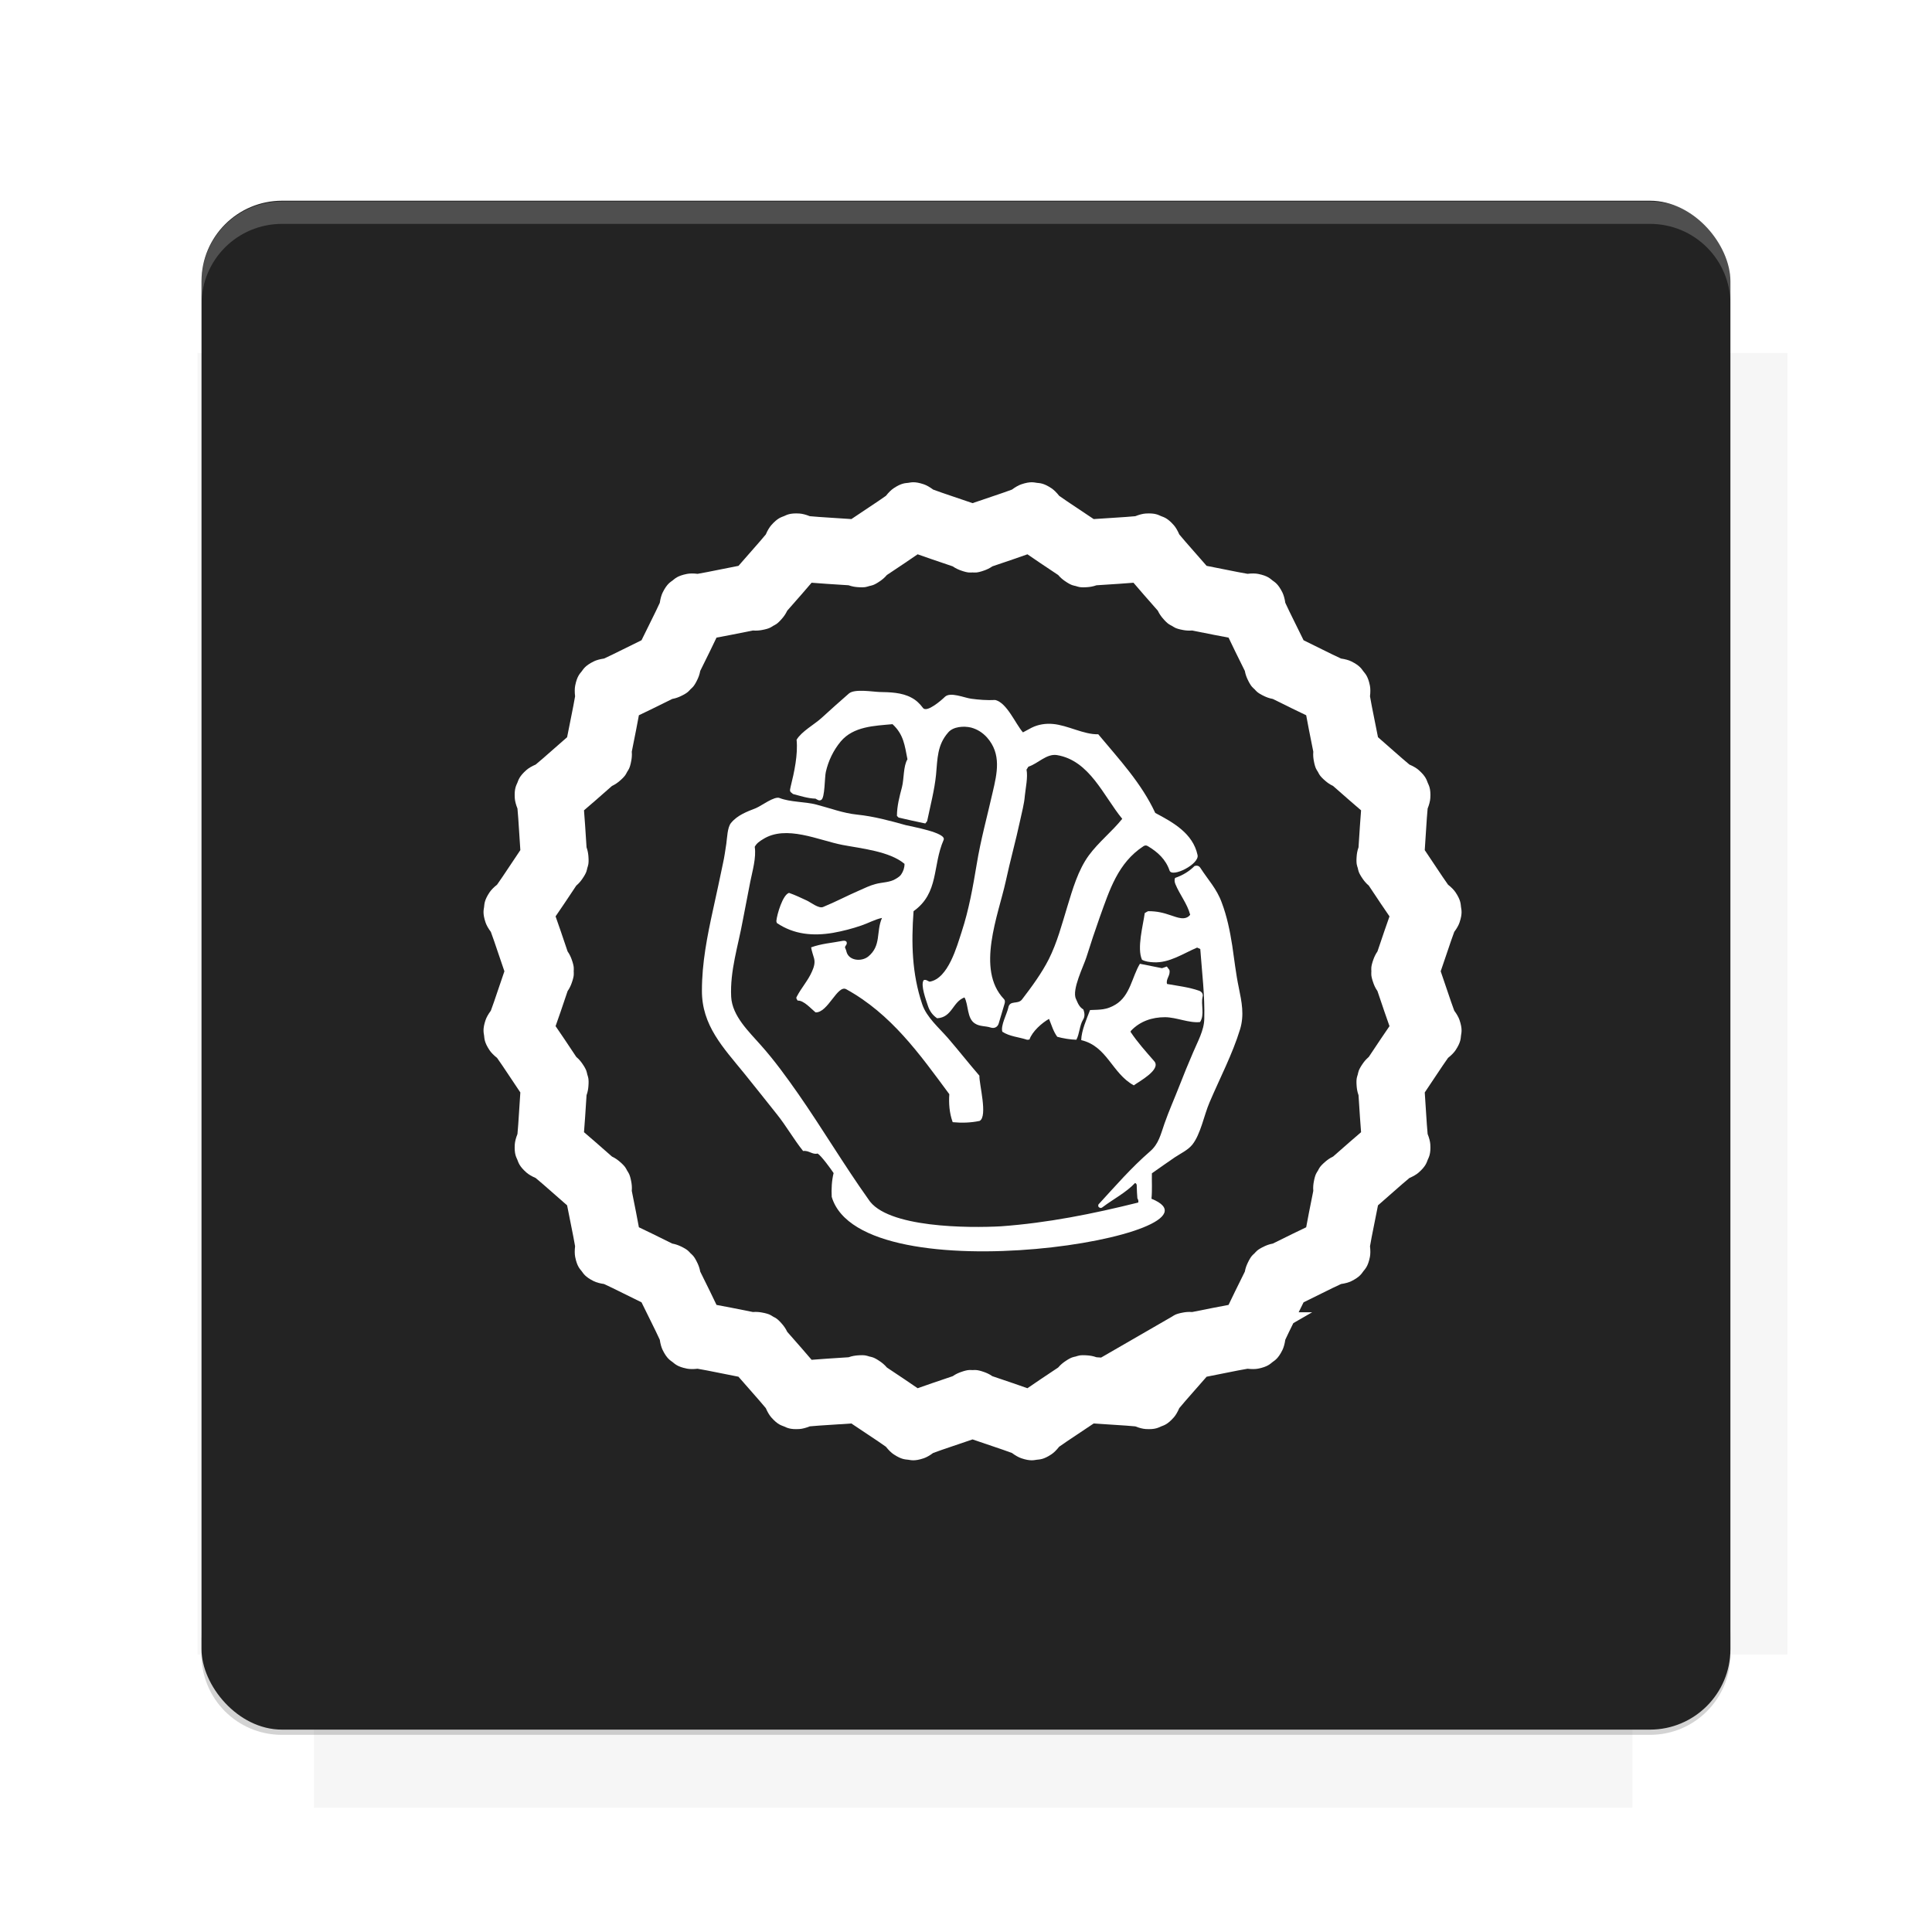 <?xml version="1.0" encoding="UTF-8"?>
<svg version="1.1" viewBox="0 0 26.95 26.95" xmlns="http://www.w3.org/2000/svg">
    <defs>
        <filter id="filter6206-7" color-interpolation-filters="sRGB">
            <feGaussianBlur stdDeviation="0.658"/>
        </filter>
    </defs>
    <g transform="translate(0 -1025.4)">
        <path transform="matrix(1.011 0 0 .998 -.088 2.579)" d="m4.418 1028.2v1.605h-1.605v18.192h1.605v2.14h18.192v-2.14h2.14v-18.192h-2.14v-1.605h-18.192z" fill="#232323" filter="url(#filter6206-7)" opacity=".2"/>
        <rect x="2.811" y="1028.2" width="21.327" height="21.327" rx="1.123" ry="1.123" fill="#232323"/>
        <g transform="translate(-20.925 990.46)">
            <path d="m0 0h48v48h-48z" fill="none"/>
            <g transform="matrix(.336 0 0 .336 1.434 68.477)">
                <path d="m0 0h48v48h-48z" fill="none"/>
            </g>
            <g transform="matrix(.372 0 0 .372 36.377 59.287)">
                <path d="m0 0h48v48h-48z" fill="none"/>
                <g transform="matrix(2.689 0 0 2.689 -77.724 -45.422)">
                    <path d="m0 0h48v48h-48z" fill="none"/>
                </g>
            </g>
        </g>
        <path transform="translate(0 1025.4)" d="m3.934 2.811c-0.622 0-1.123 0.501-1.123 1.123v0.312c0-0.622 0.501-1.123 1.123-1.123h19.082c0.622 0 1.123 0.501 1.123 1.123v-0.312c0-0.622-0.501-1.123-1.123-1.123h-19.082z" fill="#fff" opacity=".2"/>
        <rect x="120" y="512.36" width="40" height="40" fill="none"/>
        <rect x="120" y="592.36" width="40" height="40" fill="none"/>
        <rect x="120" y="632.36" width="40" height="40" fill="none"/>
        <rect x="120" y="552.36" width="40" height="40" fill="none"/>
        <rect x="120" y="672.36" width="40" height="40" fill="none"/>
        <rect x="200" y="512.36" width="40" height="40" fill="none"/>
        <rect x="200" y="592.36" width="40" height="40" fill="none"/>
        <rect x="200" y="632.36" width="40" height="40" fill="none"/>
        <rect x="200" y="552.36" width="40" height="40" fill="none"/>
        <rect x="200" y="672.36" width="40" height="40" fill="none"/>
        <rect x="280" y="512.36" width="40" height="40" fill="none"/>
        <rect x="280" y="592.36" width="40" height="40" fill="none"/>
        <rect x="280" y="632.36" width="40" height="40" fill="none"/>
        <rect x="280" y="552.36" width="40" height="40" fill="none"/>
        <rect x="280" y="672.36" width="40" height="40" fill="none"/>
        <rect x="160" y="512.36" width="40" height="40" fill="none"/>
        <rect x="160" y="592.36" width="40" height="40" fill="none"/>
        <rect x="160" y="632.36" width="40" height="40" fill="none"/>
        <rect x="160" y="552.36" width="40" height="40" fill="none"/>
        <rect x="160" y="672.36" width="40" height="40" fill="none"/>
        <rect x="240" y="512.36" width="40" height="40" fill="none"/>
        <rect x="240" y="592.36" width="40" height="40" fill="none"/>
        <rect x="240" y="632.36" width="40" height="40" fill="none"/>
        <rect x="240" y="552.36" width="40" height="40" fill="none"/>
        <rect x="240" y="672.36" width="40" height="40" fill="none"/>
        <rect x="120" y="712.36" width="40" height="40" fill="none"/>
        <rect x="200" y="712.36" width="40" height="40" fill="none"/>
        <rect x="280" y="712.36" width="40" height="40" fill="none"/>
        <rect x="160" y="712.36" width="40" height="40" fill="none"/>
        <rect x="240" y="712.36" width="40" height="40" fill="none"/>
        <rect x="320" y="552.36" width="40" height="40" fill="none"/>
        <rect x="320" y="592.36" width="40" height="40" fill="none"/>
        <rect x="320" y="672.36" width="40" height="40" fill="none"/>
        <rect x="320" y="512.36" width="40" height="40" fill="none"/>
        <rect x="320" y="632.36" width="40" height="40" fill="none"/>
        <rect x="320" y="712.36" width="40" height="40" fill="none"/>
        <rect x="150" y="542.36" width="180" height="180" fill="none"/>
        <g transform="matrix(.373 0 0 .373 4.438 1028.8)">
            <path d="m0 0h48v48h-48z" fill="none"/>
        </g>
        <g transform="matrix(.365 0 0 .365 4.815 1028.8)">
            <path d="m0 0h48v48h-48z" fill="none"/>
        </g>
        <g transform="matrix(.416 0 0 .416 79.055 989.88)">
            <g transform="matrix(.062 0 0 .062 -26.473 173.71)">
                <g transform="matrix(38.618 0 0 38.618 13804 -12696)">
                    <g transform="matrix(.714 0 0 .714 -375.49 176.57)">
                        <path transform="matrix(1.4 0 0 1.4 525.63 -247.17)" d="m490.56 95.75c-121.72 0.185-342.34 0.091-468.16 0.094-1.555 6.974-2.406 14.232-2.406 21.688v76.344c139.06 0.494 331.32 0.255 472.97 0.25v-76.594c0-7.487-0.839-14.78-2.406-21.781zm-307.19 197.94c-52.495-3e-3 -106.38 0.12-163.38 0.375v92.844c191.76-0.263 282.43-0.093 472.97-0.219v-92.25c-109.29-0.355-208.43-0.744-309.59-0.75z" opacity="0"/>
                    </g>
                </g>
            </g>
        </g>
        <path d="m23.015 1049.6c0.622 0 1.123-0.501 1.123-1.123v-0.312c0 0.622-0.501 1.123-1.123 1.123h-19.082c-0.622 0-1.123-0.501-1.123-1.123v0.312c0 0.622 0.501 1.123 1.123 1.123h19.082z" fill="#232323" opacity=".2"/>
    </g>
    <g transform="translate(-324.05,-265.45)">
        <g transform="matrix(.103 0 0 .103 302.84 250.26)">
            <g transform="matrix(.922 0 0 .922 26.436 21.846)" fill="#fff">
                <path d="m328.08 207.18c-0.402 0.053-0.965 6e-3 -2.156 0.803-0.345 0.231-0.742 0.622-1.119 1.102-0.622 0.443-1.556 1.073-2.566 1.742-0.899 0.595-1.738 1.153-2.508 1.676-0.93-0.068-1.937-0.132-3.016-0.197-1.211-0.074-2.336-0.154-3.096-0.227-0.565-0.227-1.104-0.363-1.518-0.391-1.431-0.094-1.895 0.226-2.269 0.381-0.375 0.155-0.93 0.258-1.875 1.336-0.274 0.312-0.557 0.79-0.797 1.352-0.486 0.589-1.224 1.44-2.027 2.348-0.715 0.808-1.38 1.565-1.988 2.269-0.915 0.175-1.905 0.372-2.963 0.588-1.188 0.242-2.292 0.458-3.045 0.584-0.606-0.073-1.163-0.067-1.57 0.014-1.406 0.279-1.772 0.708-2.094 0.955-0.322 0.247-0.831 0.489-1.465 1.775-0.183 0.372-0.336 0.909-0.422 1.512-0.317 0.695-0.809 1.709-1.35 2.793-0.482 0.965-0.929 1.867-1.334 2.705-0.839 0.406-1.743 0.854-2.709 1.336-1.086 0.542-2.1 1.037-2.795 1.353-0.602 0.086-1.136 0.235-1.508 0.418-1.286 0.634-1.528 1.143-1.775 1.465h-2e-3c-0.247 0.322-0.676 0.687-0.955 2.094-0.081 0.407-0.087 0.965-0.014 1.57-0.126 0.753-0.34 1.859-0.582 3.047-0.216 1.058-0.415 2.046-0.59 2.961-0.705 0.609-1.462 1.275-2.269 1.99-0.908 0.803-1.759 1.541-2.348 2.027-0.561 0.24-1.04 0.523-1.352 0.797-1.078 0.945-1.181 1.5-1.336 1.875-0.155 0.375-0.475 0.839-0.381 2.269 0.027 0.414 0.165 0.953 0.393 1.52 0.073 0.76 0.153 1.884 0.227 3.094 0.066 1.077 0.129 2.083 0.197 3.012-0.523 0.771-1.082 1.609-1.678 2.51-0.669 1.012-1.301 1.946-1.744 2.568-0.478 0.376-0.868 0.775-1.098 1.119-0.797 1.192-0.752 1.752-0.805 2.154-0.053 0.402-0.242 0.934 0.219 2.291 0.133 0.393 0.407 0.879 0.773 1.367 0.267 0.715 0.633 1.78 1.018 2.93 0.342 1.024 0.666 1.979 0.973 2.859-0.306 0.88-0.631 1.834-0.973 2.857-0.385 1.151-0.752 2.216-1.02 2.932-0.365 0.487-0.638 0.973-0.771 1.365-0.461 1.357-0.272 1.889-0.219 2.291 0.053 0.402 8e-3 0.964 0.805 2.156 0.23 0.344 0.619 0.743 1.098 1.119 0.443 0.622 1.075 1.555 1.744 2.566 0.596 0.9 1.154 1.741 1.678 2.512-0.068 0.928-0.132 1.934-0.197 3.01-0.074 1.21-0.154 2.333-0.227 3.094-0.227 0.566-0.365 1.106-0.393 1.52-0.094 1.431 0.226 1.895 0.381 2.269 0.155 0.375 0.258 0.93 1.336 1.875 0.312 0.274 0.792 0.559 1.353 0.799 0.589 0.486 1.439 1.223 2.346 2.025 0.808 0.715 1.565 1.382 2.269 1.99 0.175 0.915 0.374 1.903 0.59 2.961 0.242 1.188 0.456 2.294 0.582 3.047-0.073 0.606-0.067 1.163 0.014 1.57 0.279 1.406 0.708 1.772 0.955 2.094 0.247 0.322 0.489 0.831 1.775 1.465 0.372 0.183 0.907 0.332 1.51 0.418 0.695 0.317 1.709 0.812 2.795 1.353 0.966 0.482 1.87 0.93 2.709 1.336 0.405 0.838 0.852 1.74 1.334 2.705 0.541 1.084 1.032 2.098 1.35 2.793 0.086 0.603 0.239 1.14 0.422 1.512 0.634 1.287 1.143 1.528 1.465 1.775 0.322 0.247 0.687 0.676 2.094 0.955 0.406 0.081 0.962 0.088 1.566 0.016 0.753 0.126 1.86 0.34 3.049 0.582 1.057 0.215 2.046 0.415 2.961 0.59 0.609 0.705 1.275 1.462 1.99 2.269 0.804 0.908 1.541 1.759 2.027 2.348 0.24 0.56 0.526 1.04 0.799 1.352 0.945 1.078 1.498 1.179 1.873 1.334 0.375 0.155 0.839 0.475 2.269 0.381 0.414-0.027 0.953-0.165 1.52-0.393 0.76-0.073 1.884-0.151 3.094-0.225 1.077-0.066 2.083-0.129 3.012-0.197 0.771 0.523 1.611 1.08 2.512 1.676 1.01 0.668 1.942 1.299 2.564 1.742 0.377 0.48 0.776 0.871 1.121 1.102 1.192 0.797 1.754 0.752 2.156 0.805 0.402 0.053 0.934 0.241 2.291-0.221 0.392-0.133 0.876-0.405 1.363-0.77 0.715-0.267 1.781-0.637 2.932-1.022 1.023-0.342 1.98-0.665 2.859-0.971 0.88 0.306 1.836 0.629 2.859 0.971 1.151 0.385 2.216 0.754 2.932 1.022 0.487 0.365 0.971 0.636 1.363 0.77 1.357 0.461 1.889 0.274 2.291 0.221 0.402-0.053 0.965-8e-3 2.156-0.805 0.345-0.231 0.742-0.622 1.119-1.102 0.622-0.443 1.556-1.073 2.566-1.742 0.899-0.595 1.738-1.153 2.508-1.676 0.93 0.068 1.937 0.132 3.016 0.197 1.211 0.074 2.334 0.154 3.094 0.227 0.566 0.227 1.106 0.363 1.52 0.391 1.431 0.094 1.895-0.226 2.269-0.381 0.375-0.155 0.93-0.256 1.875-1.334 0.273-0.312 0.557-0.791 0.797-1.352 0.486-0.589 1.224-1.44 2.027-2.348 0.715-0.808 1.381-1.565 1.99-2.269 0.915-0.175 1.904-0.374 2.961-0.59 1.189-0.242 2.296-0.456 3.049-0.582 0.604 0.072 1.16 0.065 1.566-0.016 1.406-0.279 1.772-0.708 2.094-0.955 0.322-0.247 0.831-0.489 1.465-1.775 0.183-0.372 0.336-0.909 0.422-1.512 0.277-0.607 0.711-1.498 1.18-2.441l2.772-1.6h-1.986c0.252-0.506 0.5-1.006 0.719-1.457 0.839-0.406 1.743-0.854 2.709-1.336 1.086-0.542 2.1-1.037 2.795-1.353 0.602-0.086 1.136-0.235 1.508-0.418 1.286-0.634 1.528-1.143 1.775-1.465 0.247-0.322 0.678-0.687 0.957-2.094 0.081-0.407 0.087-0.965 0.014-1.57 0.126-0.753 0.34-1.859 0.582-3.047 0.216-1.058 0.415-2.046 0.59-2.961 0.705-0.609 1.462-1.275 2.269-1.99 0.908-0.804 1.761-1.543 2.35-2.029 0.559-0.239 1.038-0.522 1.35-0.795 1.078-0.945 1.181-1.5 1.336-1.875 0.155-0.375 0.475-0.839 0.381-2.269-0.027-0.414-0.165-0.953-0.393-1.52-0.073-0.76-0.153-1.884-0.227-3.094-0.066-1.076-0.129-2.081-0.197-3.01 0.523-0.771 1.082-1.611 1.678-2.512 0.669-1.011 1.301-1.944 1.744-2.566 0.479-0.376 0.867-0.775 1.098-1.119 0.797-1.192 0.752-1.754 0.805-2.156 0.053-0.402 0.243-0.934-0.219-2.291-0.133-0.392-0.406-0.878-0.771-1.365-0.267-0.715-0.635-1.781-1.02-2.932-0.342-1.023-0.667-1.978-0.973-2.857 0.306-0.88 0.63-1.835 0.973-2.859 0.384-1.15 0.75-2.214 1.018-2.93 0.366-0.488 0.64-0.974 0.773-1.367 0.461-1.357 0.272-1.889 0.219-2.291-0.053-0.402-8e-3 -0.965-0.805-2.156-0.23-0.344-0.619-0.741-1.098-1.117-0.443-0.622-1.075-1.556-1.744-2.568-0.595-0.9-1.154-1.739-1.678-2.51 0.068-0.929 0.132-1.935 0.197-3.012 0.074-1.21 0.154-2.333 0.227-3.094 0.227-0.566 0.365-1.106 0.393-1.52 0.094-1.431-0.226-1.895-0.381-2.269-0.155-0.375-0.258-0.93-1.336-1.875-0.311-0.273-0.79-0.556-1.35-0.795-0.589-0.486-1.441-1.225-2.35-2.029-0.808-0.715-1.565-1.383-2.269-1.992-0.175-0.914-0.375-1.902-0.59-2.959-0.242-1.188-0.456-2.294-0.582-3.047 0.073-0.606 0.067-1.163-0.014-1.57-0.279-1.406-0.71-1.772-0.957-2.094-0.247-0.322-0.487-0.831-1.773-1.465-0.371-0.183-0.908-0.332-1.51-0.418-0.695-0.317-1.709-0.81-2.795-1.352-0.966-0.482-1.871-0.93-2.709-1.336-0.406-0.838-0.852-1.742-1.334-2.707-0.541-1.084-1.032-2.098-1.35-2.793-0.086-0.603-0.239-1.14-0.422-1.512-0.634-1.287-1.143-1.528-1.465-1.775-0.322-0.247-0.687-0.676-2.094-0.955-0.406-0.081-0.962-0.088-1.566-0.016-0.753-0.126-1.86-0.34-3.049-0.582-1.058-0.216-2.048-0.413-2.963-0.588-0.609-0.705-1.273-1.462-1.988-2.269-0.803-0.908-1.541-1.759-2.027-2.348-0.24-0.561-0.525-1.041-0.799-1.353-0.945-1.078-1.498-1.179-1.873-1.334-0.375-0.155-0.839-0.475-2.269-0.381-0.413 0.027-0.952 0.164-1.518 0.391-0.76 0.073-1.884 0.153-3.096 0.227-1.078 0.066-2.086 0.129-3.016 0.197-0.77-0.523-1.609-1.081-2.508-1.676-1.01-0.668-1.942-1.299-2.564-1.742-0.377-0.48-0.776-0.871-1.121-1.102-1.192-0.797-1.754-0.75-2.156-0.803-0.402-0.053-0.934-0.243-2.291 0.219-0.392 0.133-0.878 0.406-1.365 0.771-0.715 0.267-1.78 0.635-2.93 1.02-1.023 0.342-1.98 0.665-2.859 0.971-0.88-0.306-1.836-0.629-2.859-0.971-1.151-0.385-2.216-0.754-2.932-1.022-0.487-0.365-0.971-0.636-1.363-0.77-1.357-0.461-1.889-0.272-2.291-0.219zm1.381 10.498c0.705 0.247 1.369 0.489 2.121 0.74 1.176 0.393 2.27 0.76 3.031 1.029 0.454 0.317 0.872 0.487 1.168 0.594 1.153 0.418 1.45 0.301 1.744 0.301s0.592 0.117 1.744-0.301c0.296-0.107 0.714-0.277 1.168-0.594 0.762-0.269 1.855-0.636 3.031-1.029 0.752-0.251 1.416-0.493 2.121-0.74 0.617 0.421 1.195 0.827 1.855 1.264 1.034 0.684 1.994 1.32 2.66 1.777 0.357 0.425 0.716 0.697 0.975 0.877 1.005 0.701 1.324 0.666 1.607 0.742 0.284 0.076 0.543 0.265 1.764 0.16 0.314-0.027 0.76-0.083 1.281-0.271 0.805-0.063 1.955-0.132 3.193-0.207 0.791-0.048 1.495-0.11 2.24-0.166 0.487 0.566 0.94 1.106 1.465 1.699 0.823 0.93 1.588 1.794 2.113 2.408 0.235 0.501 0.51 0.857 0.713 1.098 0.789 0.937 1.105 0.984 1.359 1.131s0.456 0.399 1.662 0.613c0.31 0.055 0.755 0.116 1.307 0.068 0.794 0.148 1.925 0.377 3.141 0.625 0.777 0.158 1.472 0.281 2.207 0.42 0.324 0.673 0.621 1.313 0.975 2.022 0.553 1.109 1.068 2.14 1.416 2.869 0.097 0.547 0.273 0.963 0.406 1.248 0.52 1.109 0.814 1.238 1.022 1.445 0.208 0.208 0.336 0.502 1.445 1.022 0.285 0.133 0.699 0.307 1.244 0.404 0.729 0.348 1.761 0.864 2.871 1.418 0.709 0.354 1.35 0.65 2.023 0.975 0.139 0.734 0.26 1.43 0.418 2.207 0.248 1.215 0.477 2.345 0.625 3.139-0.047 0.552 0.015 0.999 0.07 1.309 0.215 1.206 0.464 1.406 0.611 1.66 0.147 0.254 0.195 0.571 1.131 1.359 0.241 0.203 0.597 0.479 1.1 0.715 0.614 0.525 1.477 1.289 2.406 2.111 0.594 0.525 1.135 0.979 1.701 1.467-0.056 0.745-0.118 1.448-0.166 2.238-0.075 1.238-0.146 2.39-0.209 3.195-0.189 0.521-0.245 0.968-0.271 1.281-0.105 1.221 0.086 1.478 0.162 1.762 0.076 0.284 0.04 0.603 0.74 1.607 0.18 0.259 0.454 0.617 0.879 0.975 0.457 0.666 1.091 1.628 1.775 2.662 0.437 0.661 0.843 1.24 1.264 1.857-0.247 0.705-0.489 1.368-0.74 2.119-0.393 1.176-0.758 2.268-1.027 3.029-0.318 0.455-0.486 0.872-0.594 1.168-0.417 1.152-0.301 1.452-0.301 1.746 0 0.294-0.117 0.592 0.301 1.744 0.107 0.296 0.276 0.713 0.594 1.168 0.269 0.762 0.634 1.855 1.027 3.031 0.251 0.751 0.494 1.413 0.74 2.117-0.421 0.618-0.826 1.196-1.264 1.857-0.685 1.035-1.32 1.998-1.777 2.664-0.424 0.357-0.697 0.715-0.877 0.973-0.701 1.005-0.664 1.324-0.74 1.607-0.076 0.284-0.267 0.541-0.162 1.762 0.027 0.314 0.083 0.76 0.271 1.281 0.063 0.805 0.134 1.956 0.209 3.195 0.048 0.791 0.11 1.493 0.166 2.238-0.567 0.487-1.108 0.941-1.701 1.467-0.928 0.822-1.79 1.584-2.404 2.109-0.503 0.235-0.859 0.514-1.1 0.717-0.937 0.789-0.986 1.105-1.133 1.359-0.147 0.254-0.397 0.454-0.611 1.66-0.055 0.31-0.118 0.757-0.07 1.309-0.148 0.794-0.377 1.923-0.625 3.139-0.158 0.777-0.279 1.473-0.418 2.207-0.673 0.324-1.314 0.621-2.023 0.975-1.111 0.554-2.142 1.07-2.871 1.418-0.545 0.097-0.959 0.271-1.244 0.404-1.109 0.52-1.24 0.814-1.447 1.022-0.208 0.208-0.5 0.338-1.02 1.447-0.134 0.286-0.309 0.701-0.406 1.248-0.348 0.729-0.863 1.758-1.416 2.867-0.354 0.709-0.653 1.349-0.977 2.022-0.734 0.139-1.429 0.262-2.205 0.42-1.216 0.248-2.347 0.477-3.141 0.625-0.552-0.047-0.997 0.015-1.307 0.07-1.205 0.215-1.406 0.464-1.66 0.611-2.6e-4 1.5e-4 -2e-3 -1.5e-4 -2e-3 0l-10.404 6.008c-0.206-0.014-0.508-0.032-0.68-0.045-0.521-0.189-0.968-0.245-1.281-0.271-1.221-0.105-1.48 0.084-1.764 0.16-0.284 0.076-0.601 0.042-1.605 0.742-0.258 0.18-0.618 0.451-0.975 0.875-0.666 0.457-1.627 1.095-2.662 1.779-0.661 0.437-1.238 0.843-1.855 1.264-0.706-0.247-1.369-0.489-2.121-0.74-1.176-0.393-2.27-0.76-3.031-1.029-0.454-0.317-0.872-0.487-1.168-0.594-1.152-0.417-1.45-0.299-1.744-0.299s-0.592-0.119-1.744 0.299c-0.296 0.107-0.714 0.277-1.168 0.594-0.762 0.269-1.855 0.636-3.031 1.029-0.752 0.251-1.416 0.493-2.121 0.74-0.617-0.421-1.195-0.827-1.855-1.264-1.034-0.684-1.994-1.32-2.66-1.777-0.357-0.425-0.716-0.697-0.975-0.877-1.005-0.701-1.324-0.666-1.607-0.742-0.284-0.076-0.543-0.265-1.764-0.16-0.314 0.027-0.76 0.083-1.281 0.271-0.805 0.063-1.955 0.134-3.193 0.209-0.791 0.048-1.495 0.11-2.24 0.166-0.487-0.566-0.94-1.108-1.465-1.701-0.822-0.928-1.586-1.79-2.111-2.404-0.235-0.503-0.512-0.86-0.715-1.102-0.789-0.937-1.105-0.984-1.359-1.131-0.254-0.147-0.456-0.397-1.662-0.611-0.31-0.055-0.755-0.118-1.307-0.07-0.794-0.148-1.925-0.377-3.141-0.625-0.777-0.158-1.472-0.281-2.207-0.42-0.324-0.673-0.621-1.313-0.975-2.022-0.554-1.11-1.068-2.14-1.416-2.869-0.097-0.547-0.273-0.963-0.406-1.248-0.52-1.109-0.814-1.238-1.022-1.445-0.208-0.208-0.336-0.502-1.445-1.022-0.285-0.133-0.699-0.307-1.244-0.404-0.729-0.348-1.761-0.864-2.871-1.418-0.709-0.354-1.35-0.65-2.023-0.975-0.139-0.734-0.26-1.43-0.418-2.207-0.248-1.216-0.477-2.345-0.625-3.139 0.047-0.552-0.015-0.999-0.07-1.309-0.215-1.206-0.464-1.406-0.611-1.66-0.147-0.254-0.195-0.571-1.131-1.359-0.241-0.203-0.597-0.479-1.1-0.715-0.614-0.525-1.477-1.289-2.406-2.111-0.594-0.525-1.135-0.979-1.701-1.467 0.056-0.745 0.118-1.448 0.166-2.238 0.075-1.238 0.146-2.39 0.209-3.195 0.189-0.521 0.245-0.968 0.271-1.281 0.105-1.221-0.086-1.478-0.162-1.762-0.076-0.284-0.04-0.601-0.74-1.605-0.18-0.258-0.453-0.618-0.877-0.975-0.457-0.666-1.093-1.629-1.777-2.664-0.437-0.661-0.843-1.24-1.264-1.857 0.247-0.705 0.489-1.366 0.74-2.117 0.393-1.176 0.758-2.27 1.027-3.031 0.317-0.455 0.487-0.872 0.594-1.168 0.417-1.152 0.301-1.45 0.301-1.744 0-0.294 0.117-0.594-0.301-1.746-0.107-0.297-0.277-0.715-0.596-1.17-0.269-0.762-0.633-1.852-1.025-3.027-0.251-0.751-0.494-1.414-0.74-2.119 0.421-0.618 0.826-1.196 1.264-1.857 0.684-1.034 1.318-1.994 1.775-2.66 0.425-0.357 0.697-0.718 0.877-0.977 0.701-1.005 0.666-1.324 0.742-1.607 0.076-0.284 0.267-0.541 0.162-1.762-0.027-0.314-0.083-0.76-0.271-1.281-0.063-0.805-0.134-1.957-0.209-3.195-0.048-0.791-0.11-1.493-0.166-2.238 0.567-0.487 1.108-0.941 1.701-1.467 0.928-0.822 1.79-1.584 2.404-2.109 0.503-0.235 0.859-0.512 1.1-0.715 0.937-0.789 0.986-1.107 1.133-1.361 0.147-0.254 0.397-0.454 0.611-1.66 0.055-0.31 0.118-0.757 0.07-1.309 0.148-0.794 0.377-1.924 0.625-3.139 0.158-0.777 0.279-1.473 0.418-2.207 0.673-0.324 1.314-0.621 2.023-0.975 1.111-0.554 2.142-1.07 2.871-1.418 0.545-0.097 0.959-0.271 1.244-0.404 1.109-0.52 1.238-0.814 1.445-1.022s0.502-0.336 1.022-1.445c0.134-0.286 0.309-0.701 0.406-1.248 0.348-0.729 0.863-1.76 1.416-2.869 0.354-0.709 0.65-1.348 0.975-2.022 0.735-0.139 1.43-0.262 2.207-0.42 1.216-0.248 2.347-0.477 3.141-0.625 0.552 0.047 0.997-0.013 1.307-0.068 1.204-0.214 1.406-0.464 1.66-0.611l2e-3 -2e-3c0.254-0.146 0.57-0.195 1.357-1.129 0.203-0.241 0.479-0.599 0.715-1.102 0.525-0.614 1.291-1.477 2.113-2.406 0.525-0.593 0.978-1.133 1.465-1.699 0.745 0.056 1.449 0.118 2.24 0.166 1.238 0.075 2.388 0.144 3.193 0.207 0.521 0.189 0.968 0.245 1.281 0.271 1.221 0.105 1.48-0.084 1.764-0.16 0.284-0.076 0.601-0.04 1.605-0.74 0.258-0.18 0.618-0.453 0.975-0.877 0.666-0.457 1.627-1.095 2.662-1.779 0.661-0.437 1.238-0.843 1.855-1.264zm4.744 1.332c0.038 0.034 0.076 0.088 0.113 0.119-0.038-0.029-0.072-0.082-0.113-0.119zm6.641 0c-0.041 0.037-0.075 0.09-0.113 0.119 0.037-0.031 0.076-0.085 0.113-0.119zm-15.619 1.176c-0.031 0.049-0.049 0.113-0.08 0.152 0.029-0.042 0.051-0.108 0.08-0.152zm24.598 4e-3c0.028 0.043 0.05 0.106 0.078 0.146-0.029-0.038-0.048-0.1-0.078-0.146zm-31.021 1.715c0.049 0.025 0.103 0.072 0.15 0.094-0.047-0.019-0.097-0.066-0.15-0.094zm37.445 0c-0.053 0.028-0.103 0.075-0.15 0.094 0.048-0.022 0.102-0.069 0.15-0.094zm-45.805 3.471c-0.017 0.054-0.02 0.117-0.039 0.162 0.017-0.047 0.023-0.113 0.039-0.162zm54.166 2e-3c0.015 0.048 0.019 0.113 0.035 0.158-0.018-0.043-0.018-0.106-0.035-0.158zm5.76 3.314c-0.06 0.013-0.12 0.047-0.172 0.053 0.053-9e-3 0.118-0.041 0.172-0.053zm-65.684 2e-3c0.053 0.011 0.117 0.042 0.168 0.051-0.05-6e-3 -0.11-0.038-0.168-0.051zm-7.18 5.516c-3e-3 0.056 0.013 0.118 6e-3 0.166 4e-3 -0.049-9e-3 -0.115-6e-3 -0.166zm80.039 0c3e-3 0.051-0.01 0.117-6e-3 0.166-7e-3 -0.048 9e-3 -0.11 6e-3 -0.166zm-84.742 4.695c0.054-3e-3 0.124 0.011 0.176 6e-3 -0.05 7e-3 -0.116-9e-3 -0.176-6e-3zm89.445 0c-0.06-3e-3 -0.125 0.013-0.176 6e-3 0.052 5e-3 0.122-9e-3 0.176-6e-3zm-94.951 7.186c0.012 0.054 0.041 0.111 0.047 0.158-8e-3 -0.048-0.036-0.108-0.047-0.158zm100.46 0c-0.011 0.05-0.038 0.11-0.047 0.158 6e-3 -0.048 0.035-0.104 0.047-0.158zm3.16 5.715c0.047 0.017 0.115 0.021 0.164 0.037-0.054-0.017-0.119-0.018-0.164-0.037zm-106.78 2e-3c-0.044 0.018-0.108 0.018-0.16 0.035 0.048-0.016 0.114-0.018 0.16-0.035zm110.41 8.398c-0.024 0.047-0.069 0.099-0.09 0.145 0.018-0.046 0.063-0.093 0.09-0.145zm-114.03 6e-3c0.025 0.049 0.068 0.095 0.086 0.139-0.021-0.044-0.063-0.094-0.086-0.139zm115.6 6.336c0.042 0.029 0.106 0.051 0.15 0.08-0.049-0.031-0.112-0.05-0.15-0.08zm-117.18 2e-3c-0.037 0.029-0.098 0.048-0.145 0.078 0.042-0.028 0.105-0.05 0.145-0.078zm118.51 9.055c-0.034 0.038-0.089 0.075-0.121 0.113 0.029-0.038 0.084-0.072 0.121-0.113zm-119.83 4e-3c0.035 0.039 0.088 0.069 0.115 0.105-0.03-0.036-0.083-0.07-0.115-0.105zm0.117 6.525c-0.029 0.039-0.085 0.072-0.123 0.113 0.034-0.038 0.091-0.075 0.123-0.113zm119.59 0c0.031 0.037 0.084 0.074 0.117 0.111-0.037-0.041-0.089-0.074-0.117-0.111zm-118.53 9.092c0.048 0.031 0.11 0.048 0.148 0.078-0.041-0.029-0.105-0.05-0.148-0.078zm117.47 0c-0.043 0.028-0.108 0.05-0.148 0.078 0.038-0.03 0.101-0.048 0.148-0.078zm-115.66 6.275c-0.018 0.046-0.063 0.093-0.09 0.145 0.024-0.047 0.069-0.099 0.09-0.145zm113.86 0c0.021 0.044 0.063 0.094 0.086 0.139-0.025-0.049-0.068-0.095-0.086-0.139zm-110.48 8.508c0.054 0.017 0.119 0.018 0.164 0.037-0.047-0.017-0.115-0.021-0.164-0.037zm107.1 0c-0.048 0.016-0.114 0.018-0.16 0.035 0.044-0.018 0.108-0.018 0.16-0.035zm-103.73 5.594c-6e-3 0.048-0.035 0.104-0.047 0.158 0.011-0.05 0.038-0.11 0.047-0.158zm100.36 0c8e-3 0.048 0.036 0.108 0.047 0.158-0.012-0.054-0.041-0.111-0.047-0.158zm-94.793 7.32c0.033 3e-3 0.031 0.013 0.06 0.018-0.049-4e-3 -0.115 9e-3 -0.166 6e-3 0.021 1e-3 0.086-0.025 0.105-0.023zm89.223 0c0.019-2e-3 0.081 0.022 0.102 0.021-0.049 3e-3 -0.113-8e-3 -0.16-4e-3 0.029-4e-3 0.027-0.015 0.059-0.018zm-84.625 4.553c7e-3 0.048-9e-3 0.11-6e-3 0.166-3e-3 -0.051 0.01-0.117 6e-3 -0.166zm80.027 0c-4e-3 0.049 9e-3 0.115 6e-3 0.166 3e-3 -0.056-0.013-0.118-6e-3 -0.166zm-72.754 5.629c0.035-6e-3 0.036 6e-3 0.068 2e-3 -0.053 9e-3 -0.118 0.041-0.172 0.053 0.023-5e-3 0.082-0.051 0.104-0.055zm5.621 3.209c0.019 0.044 0.018 0.109 0.035 0.162-0.016-0.049-0.018-0.116-0.035-0.162zm8.547 3.539c-0.048 0.022-0.102 0.069-0.15 0.094 0.053-0.028 0.103-0.075 0.15-0.094zm30.951 1.66c-0.029 0.041-0.052 0.105-0.08 0.148 0.031-0.048 0.05-0.11 0.08-0.148zm-24.756 2e-3c0.029 0.038 0.048 0.1 0.078 0.146-0.028-0.043-0.05-0.106-0.078-0.146zm9.172 1.205c-0.04 0.034-0.081 0.092-0.121 0.129 0.044-0.04 0.08-0.099 0.121-0.129zm6.412 2e-3c0.038 0.029 0.072 0.082 0.113 0.119-0.038-0.034-0.076-0.088-0.113-0.119z" color="#000000" color-rendering="auto" dominant-baseline="auto" image-rendering="auto" shape-rendering="auto" solid-color="#000000" style="font-feature-settings:normal;font-variant-alternates:normal;font-variant-caps:normal;font-variant-ligatures:normal;font-variant-numeric:normal;font-variant-position:normal;isolation:auto;mix-blend-mode:normal;shape-padding:0;text-decoration-color:#000000;text-decoration-line:none;text-decoration-style:solid;text-indent:0;text-orientation:mixed;text-transform:none;white-space:normal"/>
                <g transform="matrix(.309 0 0 .309 217.62 199.43)">
                    <path d="m493.6 207.2c1.2-0.3 2.1-0.1 2.8 1 3.6 5.6 7.7 9.8 10.1 16.4 2.5 6.6 3.9 13.5 5 20.5 1 6.6 1.7 13.3 3.1 19.9 1.4 6.9 2.7 13 0.6 19.9-3.6 11.8-9.7 23.4-14.5 34.7-2.6 6-4.2 15.1-8.2 20.1-2.1 2.6-5.6 4.2-8.3 6-3.7 2.5-7.3 5.1-10.9 7.6-0.1 4 0.2 8-0.2 12.1 41.86 16.844-137.74 47.087-152-0.9-0.2-3.6 0-7.8 0.9-11.3-1.1-1.7-5.9-8.3-7.6-9.3-2.4 0.7-4.2-1.6-6.9-1.2-4.5-5.6-8-11.9-12.5-17.5-5.2-6.5-10.3-13-15.5-19.4-10-12.3-20.2-22.8-20.1-39.4 0-13.1 2.5-25.7 5.3-38.5 1.6-7.3 3.2-14.6 4.7-21.9 0.7-3.1 1.1-6.2 1.6-9.4 0.4-2.8 0.5-7.7 2.2-9.8 3.1-3.8 7.6-5.4 11.9-7.1 2.6-1.1 8.8-5.8 11.2-4.8 5.1 2 12 1.7 17.4 3.1 6.6 1.7 12.7 4.1 19.5 4.8 7.8 0.8 15.6 2.9 23.1 5 2.8 0.7 19.5 3.6 18 7-5.4 12.4-2.1 25.2-14.3 33.9-1.1 15.2-0.8 29.6 4.1 44.2 2.1 6.3 8 11.2 12.4 16.3 5 5.8 9.7 11.8 14.8 17.7-0.2 3.7 4.1 19.4 0.1 21.5-4.3 0.9-8.5 1-12.8 0.6-1.6-4.4-1.9-9-1.6-13.3-14.2-19.2-27.6-38.1-49-49.9-4.2-2.3-8.7 11.3-14.6 11-2-1.6-5.6-5.8-8.5-5.6-0.7-1.1-0.8-1.2-0.4-1.9 2.1-4.1 5.4-7.7 7.2-11.9 0.9-2 1.6-4.1 1-6.3-0.5-1.8-1.1-3.4-1.4-5.2 4.9-1.8 9.9-2.1 15-3.1 0.7-0.1 1.4-0.1 1.8 0.4 0.6 1.3-0.6 1.8-0.7 2.7 0.2 0.7 0.6 1.3 0.7 2 1.1 4.4 7.1 4.9 10.3 2.4 6.4-5.2 3.7-11.8 6.6-18.4-3.4 0.7-6.5 2.5-9.8 3.6-4.3 1.5-9 2.7-13.5 3.5-9.5 1.6-18.6 0.8-26.7-4.7 0-0.3-0.3-0.7-0.2-1.1 0.3-3 3-12.3 6-13.2 2.9 1 5.8 2.4 8.6 3.7 1.7 0.8 5.6 3.9 7.6 3 5.9-2.4 11.5-5.4 17.3-7.9 2.5-1.1 4.9-2.3 7.6-3 3.2-0.9 6.9-0.7 9.7-2.5 1-0.6 2.1-1.3 2.6-2.2 0.9-1.4 1.5-2.9 1.5-4.9-7.1-6-20.6-7.3-29.5-9-11.4-2.2-26.8-9.7-37.8-2.7-1.5 0.9-3 1.9-3.9 3.6 0.8 5.1-1.1 11.5-2.1 16.5l-3.6 18.6c-2.2 12.1-6.1 23.8-5.5 36.2 0.5 9.2 8.5 16.6 14.2 23.1 6.5 7.3 12.2 15.2 17.8 23.2 11.4 16.4 21.6 33.6 33.2 49.9 8.562 13.761 48.147 13.722 63 12.9 22.2-1.6 43.6-5.9 65.3-11.3 0.2-0.7 0-1.4-0.4-2-0.1-1.8-0.3-3.7-0.3-5.5 0-0.7 0.1-1.4-0.8-1.8-4.2 4.5-10.4 7.7-15.3 11.4-0.5 0.4-1 0.7-1.6 0.3-0.7-0.3-0.7-0.9-0.5-1.5 8-8.7 15.5-17.4 24.5-25.2 4.2-3.6 5.1-8.2 6.9-13.3 2.1-6 4.7-11.8 7-17.7 2.1-5.4 4.3-10.8 6.6-16.1 2.1-5 5.2-10.4 5.3-15.9 0.3-11.1-1.1-22.2-1.9-33.2-0.7-0.3-1.1-0.5-1.5-0.7-6.6 2.8-13.2 7.4-20.7 7-1.9-0.1-3.8-0.3-5.5-1.2-2.5-5.5 0.5-16.3 1.3-22.2 0.6-0.3 1.2-0.8 1.7-0.9 4.1 0 7 0.7 10.8 2 2.8 0.9 6.8 2.7 9.1-0.3-1.4-5.3-5-9.6-7-14.5-0.4-1-0.6-1.9-0.2-3 3.8-1.3 6.8-3.2 9.3-5.7 1.2-0.3-2.5 2.5 0 0z"/>
                    <path d="m398.8 128.3c5.6 1.3 9.6 11.3 13.2 15.4 1.4-0.7 2.7-1.5 4.1-2.2 3.2-1.6 6.7-2.1 10.1-1.8 7.1 0.6 14.7 5.1 21.6 4.9 10 12 20.5 23.2 27.1 37.4 8.5 4.5 17.9 9.7 20.1 20 1 4.3-12.1 10.9-13.3 7.4-1.8-5.3-5.6-8.8-10.3-11.6-0.7-0.5-1.5-0.4-2.1 0-12.2 8-16.1 20.8-20.8 33.8-2.2 6.2-4.3 12.5-6.3 18.9-1.3 4.2-7.1 15.6-5 19.9 0.5 1 0.8 2 1.4 2.9 0.6 1 1.3 1.6 2.1 2.1 0.7 1.8 0.8 3.5-0.2 5-1.6 2.7-1.6 6.6-3.1 9.4-2.6 0-6.7-0.7-9.1-1.4-1.9-2.6-2.7-5.6-3.9-8.5-3.4 1.9-8 6-9.3 9.8-0.4 0-0.8 0.2-1.2 0.1-3.9-1.3-8.2-1.5-11.7-3.8-0.9-2.9 2.2-8.5 2.8-11.3 0.7-4 4.6-1.4 6.6-4.1 4.6-6 9.3-12.4 12.7-19.1 4-8 6.2-16.5 8.8-25 2.5-8.2 5.1-17.3 10.2-24.3 4.7-6.4 11-11.3 15.9-17.4-9-11-15.5-27.7-31-30.3-5-0.8-9.1 4.1-13.6 5.5-0.3 0.4-0.6 1-0.9 1.4 0.7 3.7-0.4 8.5-0.8 12.4-0.3 3.9-1.4 7.8-2.2 11.6-2.1 9.8-4.8 19.4-6.9 29.2-3.5 15.9-14.2 41.8-0.9 55.8 0.7 0.7 0.6 1.6 0.3 2.5-0.9 3-1.8 6.1-2.7 9.1-0.5 1.8-2.1 2.6-3.9 2-2.4-0.8-5.1-0.4-7.4-1.9-3.9-2.4-3-8.9-5-12.4-5.7 2.1-5.8 9.5-13 9.9-2.2-1.5-3.6-3.5-4.4-6s-3.6-9.8-2-12.1c1.2-0.5 1.9 0.5 2.9 0.7 8.8-1.5 12.9-16.8 15.2-23.8 3.4-10.4 5.3-21.1 7.1-31.9 1.9-11.7 5-22.8 7.6-34.3 2.1-9 4.3-18.2-2.7-26.1-2.1-2.3-4.6-3.9-7.6-4.7-3.4-0.8-8.4-0.5-10.8 2.3-5.3 6-5.1 12.5-5.8 20-0.7 7.2-2.7 14.8-4.2 22-0.1 0.5-0.7 0.9-0.9 1.3-4.4-0.9-8.4-1.8-12.7-2.8l-0.8-0.8c0-4.6 1.2-9.2 2.4-13.7 1-3.9 0.6-10 2.6-13.2-1.3-6.6-1.8-11.8-7.1-16.7-8.6 0.8-18.5 1-24.6 8.2-3.5 4.2-5.9 9.2-7.1 14.5-0.6 2.5-0.4 12.4-2.2 13.3-1 0.6-1.8-0.1-2.7-0.6-3.7-0.1-7.2-1.3-10.7-2.2-1.7-1.3-1.6-1.3-1.1-3.6 1.7-6.8 3.5-15.2 2.8-22.2 2.3-3.9 8.5-7.3 11.8-10.3 4.3-3.9 8.7-7.9 13.1-11.7 2.7-2.3 11.2-0.8 14.5-0.7 5 0.1 10.6 0.2 15.2 2.7 2.3 1.2 4 2.9 5.5 4.9 1.8 2.4 8.9-3.8 10.4-5.3 2.6-2.5 9.3 0.5 12.5 0.9 3.7 0.5 7.5 0.8 11.4 0.6 2.1 0.5-1 0 0 0z"/>
                    <path d="m443.9 275.7c4.8-0.2 7.8 0 12.1-2.6 7-4.2 7.8-13.1 11.6-19.4 3.6 0.7 7.1 1.4 10.5 2.1 0.7-0.2 1.4-0.5 2.3-0.8 0.4 0.5 0.7 1 1.2 1.6 0.7 2.6-1.8 4.3-1.1 6.7 5 0.9 10.3 1.5 15.2 3.2 1.2 0.4 2.1 1.5 1.7 2.9-0.9 3.7 1.1 8.4-1.2 12-5.2 0.6-11.3-2.3-16.7-2.3-6.1 0-11.8 1.9-16.1 6.4-0.1 0.1-0.1 0.3-0.3 0.5 3.4 5.1 7.3 9.4 11.3 14 3.5 4-7.3 9.7-9.7 11.5-10.4-5.7-12.6-18.6-25-21.5 0.1-4.5 2.6-10.1 4.2-14.3 0.8 0-0.6 1.6 0 0z"/>
                </g>
            </g>
        </g>
    </g>
    <g display="none" fill="none">
        <rect transform="rotate(90)" x="7.334" y="-19.616" width="12.282" height="12.282" display="inline" stroke="#000" stroke-width=".066"/>
        <rect x="6.773" y="8.112" width="13.405" height="10.726" stroke="#5261ff" stroke-linecap="round" stroke-linejoin="round" stroke-width=".065"/>
        <rect transform="rotate(90)" x="6.773" y="-18.838" width="13.405" height="10.726" display="inline" stroke="#0f0" stroke-linecap="round" stroke-linejoin="round" stroke-width=".065"/>
    </g>
</svg>
